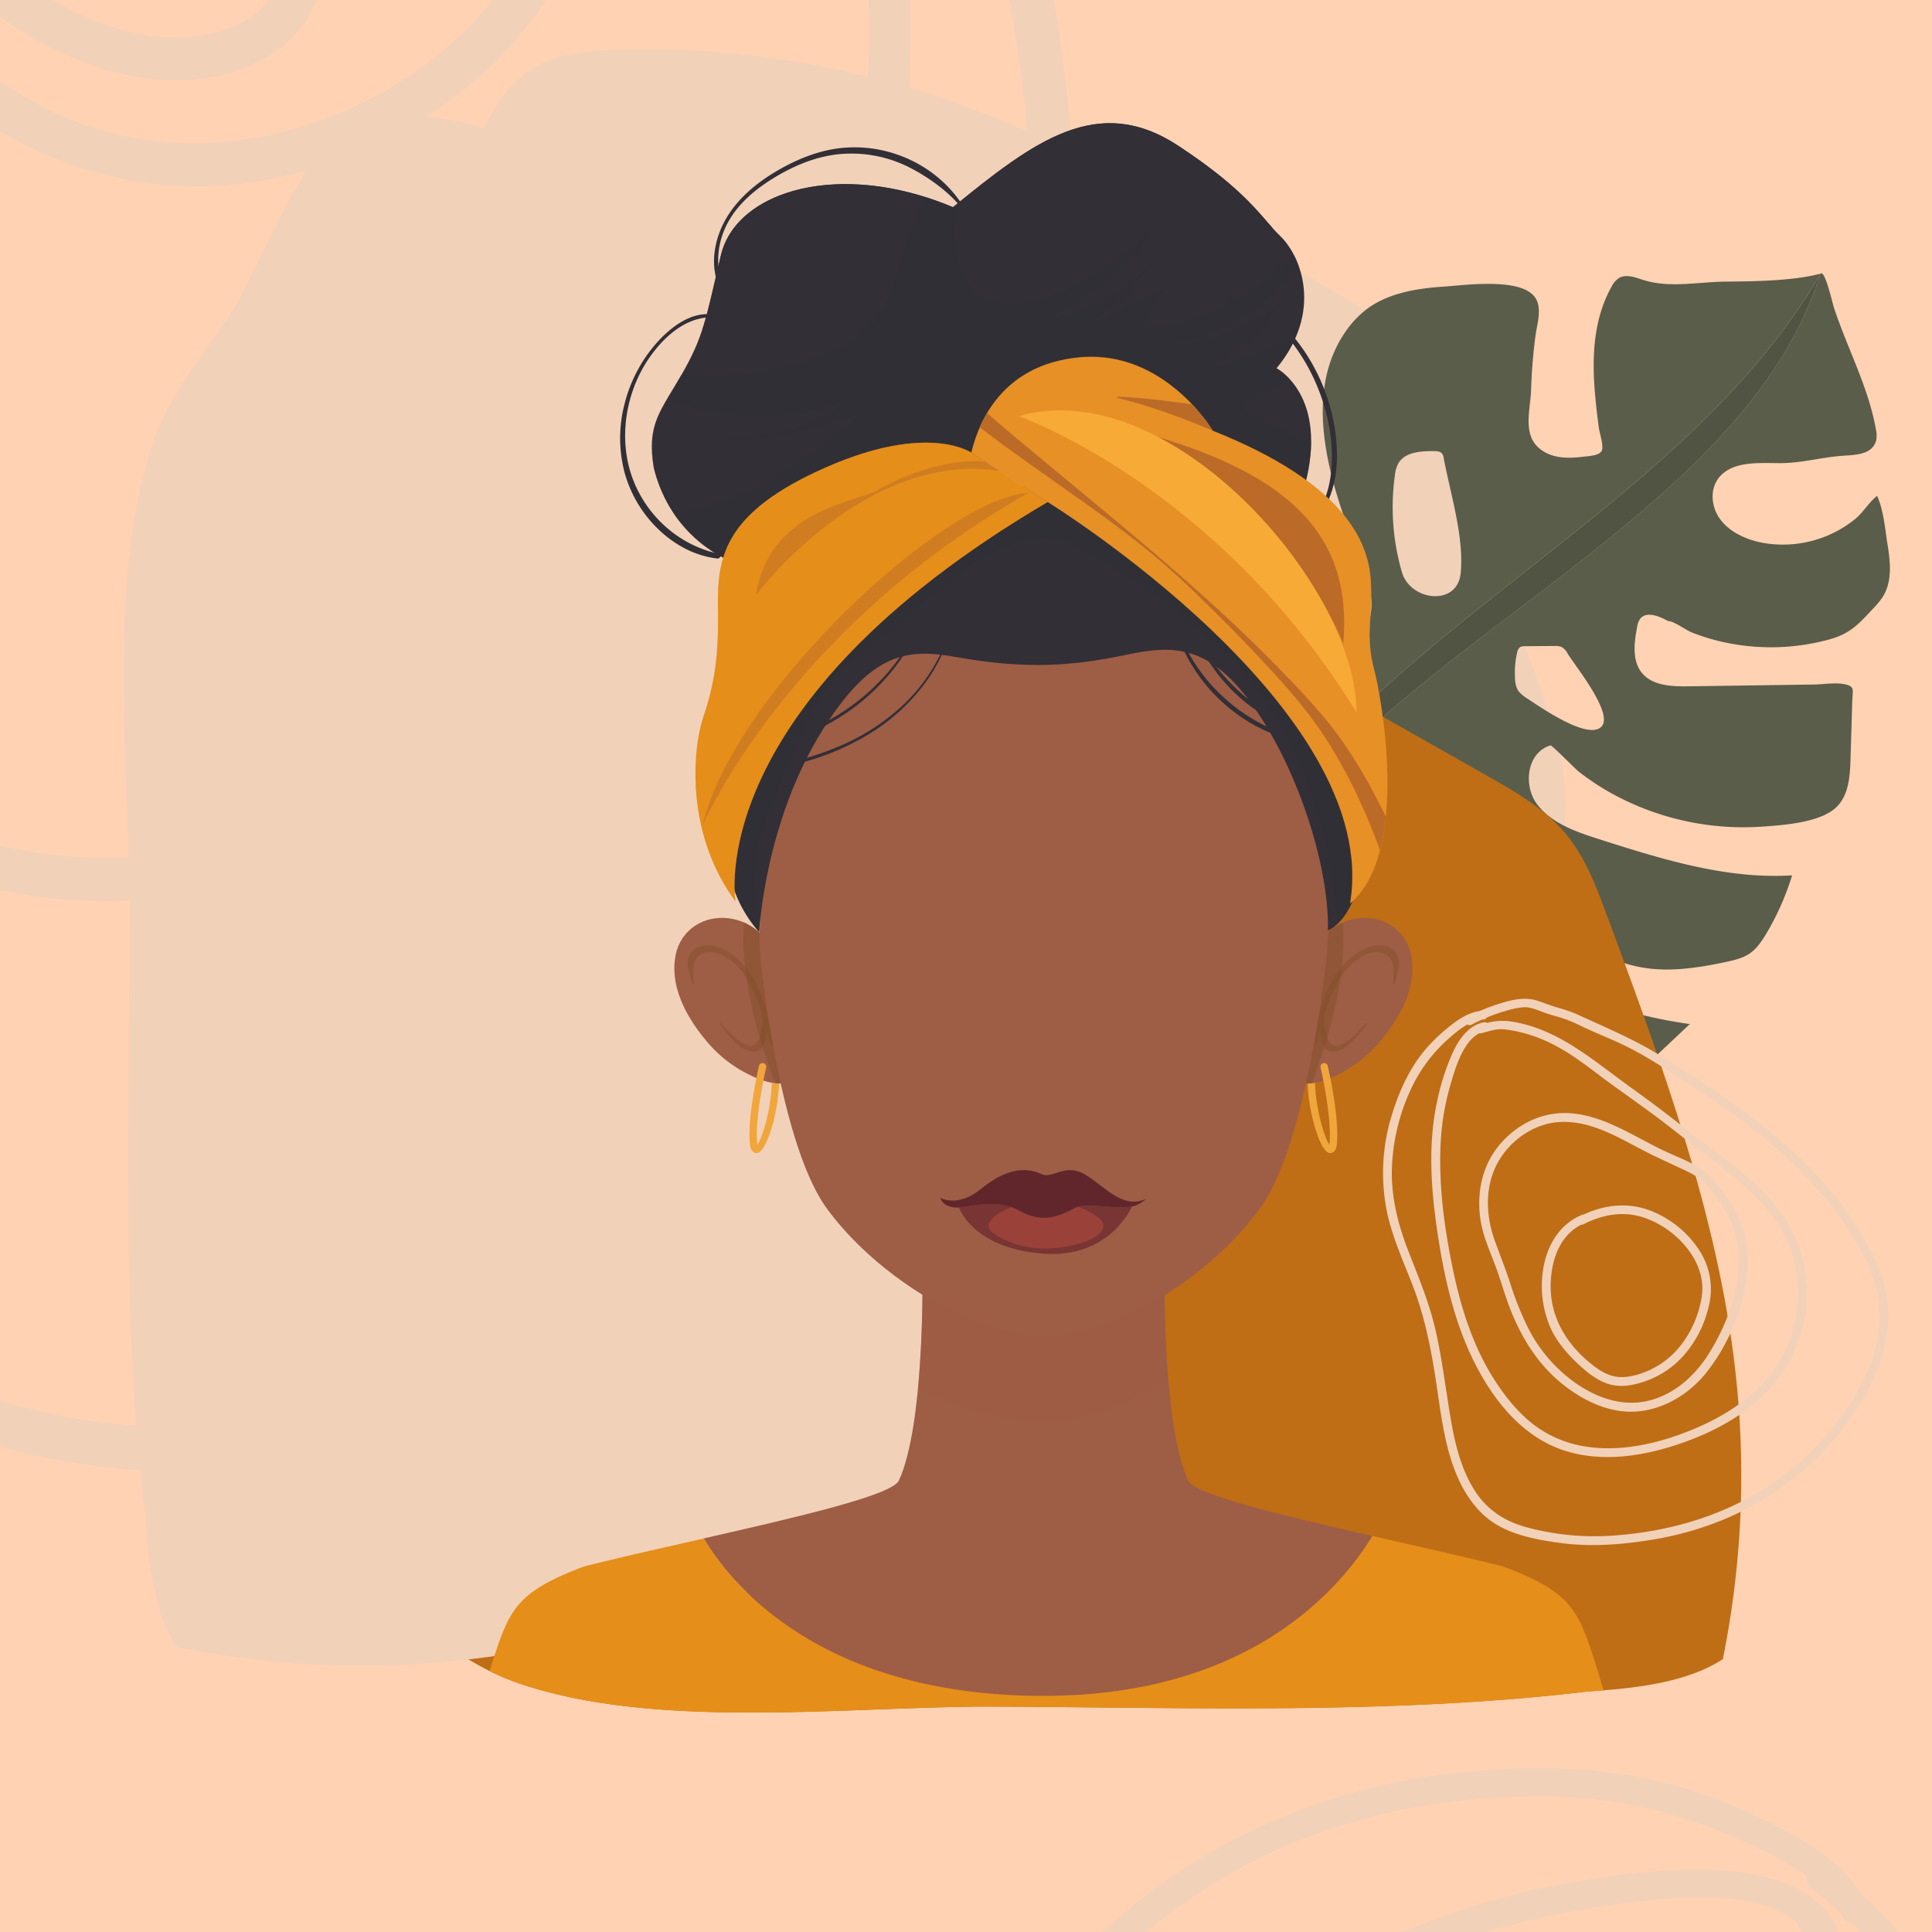 <svg xmlns="http://www.w3.org/2000/svg" viewBox="0 0 1080 1080"><defs><style>.cls-1{isolation:isolate;}.cls-11,.cls-13,.cls-17,.cls-18,.cls-2,.cls-21,.cls-9{mix-blend-mode:multiply;}.cls-3{fill:#ffd2b3;}.cls-4,.cls-9{fill:#f2d1b9;}.cls-5{fill:#5a5d4a;}.cls-6{fill:#515443;}.cls-7{fill:none;}.cls-8{fill:#bf6e16;}.cls-10,.cls-11{fill:#9e5d45;}.cls-11{opacity:0.46;}.cls-12,.cls-18{fill:#e58e1a;}.cls-13{fill:#834d2a;opacity:0.47;}.cls-14{fill:#f1a63c;}.cls-15,.cls-16,.cls-17{fill:#322f36;}.cls-16{mix-blend-mode:screen;}.cls-17{opacity:0.43;}.cls-18{opacity:0.39;}.cls-19{fill:#e69026;}.cls-20,.cls-21{fill:#bb6b27;}.cls-21{opacity:0.49;}.cls-22{fill:#f8aa36;}.cls-23{fill:#793533;}.cls-24{fill:#9a413a;}.cls-25{fill:#60262c;}</style></defs><g class="cls-1"><g id="Layer_1" data-name="Layer 1"><g class="cls-2"><rect class="cls-3" x="-230.07" y="-63.69" width="1522.22" height="1210"/></g><path class="cls-4" d="M866.74,505.76A1704.11,1704.11,0,0,1,752.83,841.32l-52.74,7.82L628,859.78q-24.09,3.59-48.2,7.14-46.87,6.92-93.76,13.87c-20.26,3-53.7,12-90.07,20.13-63.67,14.26-136.3,25.92-162.78-1.74C212,877,202.4,816.12,188.78,785.76c-11.14-24.86-24.72-47.49-29.31-75.35-13.34-81.52,18.7-185.88,31.86-266.11C209,337,224.25,224.05,254.89,120.34c6.13-25.78,14-53.68,30.5-71.61a57.81,57.81,0,0,1,13.2-10.85c13.41-8.07,29.1-9.42,44.26-10a519.4,519.4,0,0,1,158.7,19.3C586.81,71.31,666,116.87,744.25,162c15.09,8.71,30.57,17.75,41.91,32,10.72,13.46,17,30.57,23,47.31q25.11,69.51,50.18,139c6.62,18.36,13.3,37,15.12,56.67C876.61,460.06,871.88,483.25,866.74,505.76Z"/><path class="cls-5" d="M537.81,407.7c.92,4.3,3.32,8.17,5.82,11.87,22.08,32.58,54.28,64.79,96.27,71.43a97.44,97.44,0,0,0,47.93-4.61c1.84-3.18,3.71-6.33,5.67-9.45,80.61-128.78,248-192.84,324.22-324-16.26,4.54-43.67,4.36-53.15,4.48-15.94.21-32,3.88-47-1.24-4.09-1.39-8.83-2.93-12.54-.77a12.19,12.19,0,0,0-4.16,4.86c-8.91,15.86-10.63,34.1-9.8,51.78.43,9,1.5,18,2.66,26.91.38,2.94,2.9,10.36,1.66,13-1.33,2.85-7.7,3-10.64,3.39-6.83.8-14.11,1-20.2-2.07-14.83-7.36-9-23.32-8.64-35.67a290.61,290.61,0,0,1,2.49-30.33c.85-6.32,3.82-15-.24-20.94-7.85-11.45-39.46-6.88-51.51-6.09-15.12,1-30.88,3.69-42.75,12.64a55,55,0,0,0-12.22,13.22c-24.3,36-7.35,86.09,7.05,122.7,3.51,8.93,7.48,17.93,7.9,27.45.8,18.14-13.16,35.92-31.72,40.37-5.08,1.22-22.33-39.75-24.11-44.41a193,193,0,0,1-11.92-51.17,189,189,0,0,1-.61-25.63c.3-6.86,4.38-18.64,1.66-25-4.94-11.61-41.26,7.7-50,11.21-9.38,3.76-19,7.68-26.26,14.46-7.88,7.36-12.21,17.38-16.34,27.11-4.56,10.75-9.15,21.61-11,33.05-7,43.2,37.59,74.91,65.89,102.17,4.91,4.72,10,11.89,6,17.34-2.76,3.79-8.42,4.24-13.26,3.89-24.63-1.79-47.51-15-62.89-33.32-11.36-13.55-18.85-29.73-23-46.51-1.7-6.78-.05-20.28-9.34-14.39-6.69,4.24-11.51,11.81-14.5,18.71-4.21,9.73-5.66,20.3-7.07,30.73C537.49,399.13,536.91,403.49,537.81,407.7Zm245.9-87.77a129.86,129.86,0,0,1-4-53.92,18,18,0,0,1,2.23-7.42c3.79-5.91,12.42-6.49,19.71-6.41,1.57,0,3.36.12,4.38,1.27a5,5,0,0,1,1,2.54c3.71,19.91,11.49,44.16,9.49,64.42C814.63,339.25,788.39,335.93,783.71,319.93ZM677.93,371.65q-22.62-29.25-42.86-60.06c-3-4.55-6-9.33-6.45-14.67-.86-10.13,15-40,29.67-28.2,6.56,5.29,4.71,21.42,5.24,28.82.8,11.34,1.54,22.75,4.75,33.76,4.41,15.14,13.27,29.06,15.81,44.58C681.46,375.88,679.49,373.67,677.93,371.65Z"/><path class="cls-5" d="M694.94,492.43c2.08,17.65,4.57,35.37,11,52,9.94,25.63,28.66,47.23,47.63,67.78,10.13,11,20.95,22.18,35.19,27.71,12.66,4.9,26.77,4.83,40.44,4.68,15.79-.17,32.48-.58,45.84-8.54,5.36-3.2,9.9-7.46,14.39-11.68l55.2-51.92a268.38,268.38,0,0,1-109.32-40.87c-19-12.48-37-28.34-44.38-49.14-3-8.29-3.54-18.74,3.38-24.53,47.84,18,73.86,74.95,124.59,83.06,15.29,2.45,31-.07,46.09-3.28,4.38-.93,8.86-2,12.58-4.35,4.25-2.72,7.12-7,9.65-11.2a148,148,0,0,0,14.57-32.82c-36.7,2.27-72.67-9-107.53-20.11-13.08-4.17-27-8.94-35-19.61s-5.68-29,7.49-32.92c.79-.23,13.8,13.09,15.51,14.43A138.19,138.19,0,0,0,900,443a152.63,152.63,0,0,0,84.5,19.13c12-.83,31.5-2.16,40.93-9.92,7.82-6.43,8.7-17.44,9-27.25q.52-16.55,1-33.11c.21-6.35,1.67-8.26-4.73-9.44-5.1-.93-11.55.17-16.76.24l-69.9,1c-9.08.13-19.35-.22-25.42-6.61-6.48-6.82-5.19-17.29-3.5-26.32a10.28,10.28,0,0,1,1.84-4.93c3.52-4.22,10.57-1.39,15.45,1.37,3-.13,10.14,5.1,13.18,6.31a115,115,0,0,0,15.14,4.84,123.53,123.53,0,0,0,62.07-.92c11.63-3.24,16.28-8.63,24.21-17.11a46.52,46.52,0,0,0,5.43-6.58c5.49-8.68,4.28-19.62,2.66-29.63-1.4-8.63-2.12-18.84-5.78-26.86-4.49,3.41-7.72,9.21-12.37,13a64.08,64.08,0,0,1-53.11,12.93c-8.67-1.94-17.19-6-22.29-12.94s-5.92-17.06-.3-23.63c7.51-8.78,21.57-7.74,33.5-7.67s23.12-3.2,34.84-4.09c6.95-.53,17.28-.34,19.25-8.85a14.81,14.81,0,0,0-.19-5.85c-3.3-18.93-11.56-36.57-18.5-54.46-1.74-4.48-3.42-9-4.92-13.54-1.06-3.24-5.06-21.42-7.55-19.17-21.14,66.8-77,115.71-133.5,160.34s-118,85.17-162.55,140.64A344.2,344.2,0,0,0,694.94,492.43Zm152-112.87a49.79,49.79,0,0,1,1.17-14.85,4.4,4.4,0,0,1,1.69-3,5,5,0,0,1,2.62-.48l16.39-.12a9.57,9.57,0,0,1,4.2.61,8.68,8.68,0,0,1,3.31,3.63c4.4,7.24,26.52,34.27,18.57,41.17S861,395.21,854,390.65c-2.13-1.38-4.31-2.89-5.57-5A13.91,13.91,0,0,1,846.91,379.56ZM732.91,491c-.8-1.9-1.57-4-1-5.94s2.12-3.24,3.66-4.48q5.51-4.46,11.33-8.54a5.24,5.24,0,0,1,3.46-1.31,4.92,4.92,0,0,1,3,2.18c5.18,6.62,8.29,14.47,12.78,21.52,5.65,8.85,13.39,16.3,21.06,23.66,11.62,11.15,27.5,22.39,36.52,35.54,9.13,13.32-10.15,18.75-20.74,12.95-3.18-1.74-5.69-4.35-8.37-6.72-5.26-4.63-11.27-8.4-16.94-12.56A136.15,136.15,0,0,1,732.91,491Zm-23.14,26.09a10.65,10.65,0,0,1,.82-5.7c1.51-2.85,5-4.18,8.13-5.27a8.53,8.53,0,0,1,3.5-.68c2,.18,3.57,1.7,4.76,3.24,4,5.28,5.86,11.78,7.59,18.1,1.78,6.53,10.3,23.92,6,30.14-6.54,9.55-17.49-3.66-20.39-9C715,538.2,710.43,527.91,709.77,517.06Z"/><path class="cls-6" d="M1017.72,152.94c-21.14,66.8-77,115.71-133.5,160.34s-118,85.17-162.55,140.64a344.2,344.2,0,0,0-26.73,38.51c-26.84,44.69-43.81,94.78-53,145.62-3.43,18.93-6.07,38.64-16.65,55s-27.67,29.42-34,47.77q23-66.78,45.91-133.55c14.2-41.29,28.58-82.92,50.62-120.9,1.84-3.18,3.71-6.33,5.67-9.45C774.11,348.16,941.5,284.1,1017.72,152.94Z"/><path class="cls-7" d="M293.75,191.07c5.18-21.81,12.24-45.84,29.91-56.43,9.18-5.51,19.91-6.44,30.3-6.8A354.37,354.37,0,0,1,462.56,141c58.35,16.49,112.5,47.65,166.07,78.56,10.34,6,20.93,12.15,28.69,21.9,7.33,9.2,11.61,20.91,15.75,32.37q17.16,47.55,34.34,95.08c4.53,12.55,9.1,25.3,10.34,38.78,1.46,15.82-1.77,31.68-5.28,47.09a1166.43,1166.43,0,0,1-78,229.65l-182.58,27c-38.16,5.64-144.56,42.32-173,12.6-14.53-15.17-21.07-56.85-30.39-77.64-7.63-17-16.92-32.49-20.05-51.56-9.14-55.79,12.78-127.19,21.79-182.1C262.31,339.36,272.81,262.05,293.75,191.07Z"/><g class="cls-2"><path class="cls-4" d="M584-27.66c-13.47-66-36.22-129.81-65.72-190.31-56.1-115-138-221.59-243.81-295-25.34-17.58-52.27-33.86-80.91-45.5-32.26-13.12-66.61-19.73-101.12-23.5C27-589.08-44.63-592.06-108.45-573.55a442.9,442.9,0,0,0-45.09,16.11c-2.37,1-4.76,1.92-7.14,2.87C-215-539.75-255-490.24-290.31-449.4c-47.51,55-88.35,114.58-125.79,176.81C-481.4-164.06-547.92-51.12-575.12,74c-12.48,57.4-16.31,117.63-2.8,175.21,14.48,61.74,49.4,109.78,93,154.47,54,55.33,113.37,105.06,168,159.78,49.32,49.42,94.39,103.17,147.15,149.08C-120.27,755.63-64.36,790.93-.7,808.61c59,16.37,121.12,18,181.26,7.68,127-21.69,237.63-97.9,316.68-197.89,20.55-26,38.88-53.75,52.65-84,15-32.92,24.35-68.38,32.33-103.58,17-75.08,19.57-151.93,20.44-228.65C603.53,125.23,599.47,47.92,584-27.66Zm-9.79,352.1A679.47,679.47,0,0,1,557.19,432.5c-8,33.61-17,67.55-32.23,98.67-28.63,58.39-73.26,107.48-121.38,150.52a465.11,465.11,0,0,1-153.35,91.5c-113.64,40.46-240,33.67-342.81-32.14C-148.49,705.24-194.8,657.3-240,609.21c-47.68-50.73-97.1-99-148.26-146.17-26.36-24.32-52.62-48.76-77.74-74.38-22.56-23-44.53-46.41-60.74-74.46-28-48.51-37.94-104.37-35.29-159.9,5.45-114,56.28-223.14,112-320.76,35-61.34,70.11-122.82,110.43-180.87,35.72-51.44,76.31-103.36,122.78-145.7,10.36-9.43,21.39-18.26,33.33-25.4a12.05,12.05,0,0,0,8.68-2.79,57.73,57.73,0,0,1,10.94-6.86,107.38,107.38,0,0,1,19.37-5.63,10,10,0,0,0,7-4.64c2.27-.79,4.49-1.57,6.58-2.35a359,359,0,0,1,44.18-13.73c30.72-7.24,61.77-8,93.18-7.72,66,.53,135.82,3.68,195.89,33.9C311.5-473.32,398-377.49,460.43-274.08c69.72,115.4,108.3,243.34,116.2,377.87C580.93,177,579.52,251.32,574.25,324.44Z"/><path class="cls-4" d="M506-37.23c-5.79-46.43-22.68-89.05-43.1-130.84a662.53,662.53,0,0,0-71.19-114.75C336.92-353.57,266.47-412,185.09-449.6c-76.93-35.57-168.46-38.15-249.72-15.31-14.4,4.05-29.54,9.44-40.38,20.18a12,12,0,0,0-1.39,2.08c-68.44,30.49-121.55,94.17-161.16,155.35C-319.57-207-364-105.2-355.2-7.53c4.79,53.41,23.83,103.83,45.75,152.34,22.71,50.29,50,98.26,79.64,144.76C-179.15,369-122.55,458-28.58,489.8c97.61,33,203.33,1.85,293.77-38.09,45.14-19.94,92.36-41.35,132.69-70.06,40.6-28.9,66.53-66.2,79.37-114.43,13-48.73,18.2-100.66,24.55-150.63C508.27,65.71,512.34,13.87,506-37.23ZM468.24,182.88c-7,46.91-12.11,98.87-41,138.36-26.68,36.51-68.64,57.78-107.91,77.89-83.91,43-177,84.42-273.34,80-46.43-2.11-90.14-16.64-127.48-44.48C-117.54,407.77-145.77,371.82-171,335c-57.24-83.74-112.87-172.46-144.31-269.58C-331,16.74-336.47-32.44-327.09-82.92c9-48.3,26.66-94.89,49.09-138.49,36.61-71.12,87.85-143.53,156.92-186.23a198.6,198.6,0,0,1,54.46-23.69,10.73,10.73,0,0,0,8.45-10.61c3.72-.95,7.39-1.78,10.86-2.58a432.64,432.64,0,0,1,50.12-8.09c41.36-4.55,82.45-3.52,122.94,6.9,81.06,20.84,155.72,76.3,212.17,136.58S438.31-175.87,467-98.65C500.2-9.15,482,91.34,468.24,182.88Z"/><path class="cls-4" d="M253.31-318c-35.85-39.52-79.17-64.6-127-87C99.91-417.28,71.54-429.56,41.83-429c-25.29.49-47.11,11.08-65.8,26.63-21.86,17.14-44,34.19-62.52,55.05-20.43,23.07-34.31,49.74-43.65,79-19.05,59.69-19.15,126.86.28,186.47,18.58,57,58.82,105,106.65,140.11,51,37.46,110.7,54.07,173.45,42C244.3,82.12,325,11.53,336.85-85.79,347.15-170.21,309.23-256.32,253.31-318ZM195,61C138.69,86.08,74.59,87.92,20,57.58-27.29,31.33-68.48-9-93.57-57.06c-29.45-56.39-33.57-126.69-18.26-187.77,7.88-31.4,20.71-61.1,42.33-85.51,12.56-14.18,26.9-26.54,41.62-38.43a10.76,10.76,0,0,0,6.63-3.33C-3.09-391.19,18.38-405.56,45.63-405c24,.52,47.18,10.77,68.54,20.76,38.36,17.94,74.54,36.69,105.49,66.13,53.82,51.21,92.72,124,94.74,199.27C316.6-37,268.54,28.21,195,61Z"/><path class="cls-4" d="M147.17-125.64c-12.79-23.56-27.88-45-49.49-61.35-22.21-16.75-48.62-26-76-29.52-47.29-6.15-110.15,30.57-96.38,81.22a12.29,12.29,0,0,0,1.24,5.58c12.44,25.49,18.41,53.5,29.35,79.6C-32.7-22.77-15.84-.62,9.13,15.66S63.51,43.54,93.52,44.87c27.31,1.21,59.32-8.1,76-31.19C198.82-27,167.56-88.07,147.17-125.64ZM152.53-4.42C142.12,16.34,112.83,22,91.9,20.78,67.2,19.33,43.21,9,22.6-4.22-21.91-32.71-28.49-84-47.16-129.21a12,12,0,0,0-1.15-3.72c-22.39-41,38.44-64.2,69.9-59.54,22.57,3.35,44.58,11.37,62.8,25.33,17.61,13.49,29.81,31.39,40.38,50.6,9.74,17.7,18.79,35.93,25,55.2C155.45-44,161.22-21.77,152.53-4.42Z"/></g><path class="cls-8" d="M963.07,927.49C945,939.25,920.23,943,896.43,944.91q-4.57.38-9.07.66c-107.38,12.85-221.31,9-330,8.43-81.29-.45-189.53,13.67-267.67-13.13a131.58,131.58,0,0,1-16-6.77c-19.2-9.56-35.45-22.78-53.34-34.74-27.65-18.52-86.08-38.13-104.38-62.77C80,788.31,158.89,644,176.33,590.38q33.57-102.87,67-205.73,77.79-20.32,158-33.24h0q5.83-.95,11.68-1.84,25.95-4,52.09-7.2c.84-.11,1.68-.22,2.52-.31,1.79-.23,3.57-.44,5.36-.65q6.45-.77,12.92-1.47,8.94-1,17.9-1.89,6.57-.66,13.17-1.26,31.15-2.87,62.47-4.61c23-1.27,46.66-2.06,69.12,3.92l1.29.35a142.2,142.2,0,0,1,16.83,5.93,263.35,263.35,0,0,1,25,12.38c3.34,1.84,6.66,3.72,10,5.59l.27.15q13.19,7.46,26.36,14.91l24.28,13.72,5.47,3.09,15,8.47,57.5,32.54C846,442,861.84,451,873.3,463.83c12.15,13.57,18.47,30.35,24.54,46.68,31.39,84.75,63.06,170.37,72.53,258.5A517.26,517.26,0,0,1,963.07,927.49Z"/><path class="cls-9" d="M694.28,537.25a1706.83,1706.83,0,0,0-52.46-336.1q-102.9-33.51-205.74-67C382.5,116.66,238.16,37.77,189.87,73.65,165.24,92,145.62,150.39,127.11,178,112,200.69,94.79,220.71,85.6,247.42,58.8,325.56,72.92,433.8,72.47,515.1c-.6,108.72-4.42,222.65,8.42,330,1.73,26.43,4.82,55.27,18.08,75.7a517,517,0,0,0,158.49,7.31C345.59,918.68,431.2,887,516,855.61c16.34-6.07,33.11-12.38,46.68-24.53,12.81-11.47,21.86-27.3,30.6-42.79Q629.62,724,666,659.7c9.6-17,19.31-34.23,24.4-53.32C696.34,583.91,695.55,560.3,694.28,537.25Z"/><path class="cls-10" d="M583.18,948c114.3,0,165.18-58.77,183.93-89.38-51.25-11.68-99.49-23.18-102.9-31C650,797.12,651,716,651,716H515.67s1,81.1-13.19,111.62c-3.55,8.1-55.64,20.22-109.15,32.38C407.37,883.69,457.09,948,583.18,948Z"/><path class="cls-11" d="M513.16,776.09A185,185,0,0,0,546.52,789c20.4,5.6,42,7.09,62.67,2.21,16-3.77,30.66-11.82,43.77-21.65C650.71,741.66,651,716,651,716H515.67S516,745.82,513.16,776.09Z"/><path class="cls-12" d="M896.43,944.91q-4.57.38-9.07.66c-107.38,12.85-221.31,9-330,8.43-81.29-.45-189.53,13.67-267.67-13.13a131.58,131.58,0,0,1-16-6.77c10.66-33.39,13.09-43.62,53.07-58.52,19.91-5,43.42-10.27,66.67-15.56,14,23.67,63.76,88,189.84,88,114.3,0,165.18-58.77,183.93-89.38,25.25,5.76,51.22,11.56,72.91,17,40.41,15.06,42.46,25.34,53.42,59.58C894.51,938.5,895.5,941.76,896.43,944.91Z"/><path class="cls-10" d="M394.27,581.16A72.26,72.26,0,0,0,415.42,599c6.48,3.49,18.53,9.27,25.45,5.3,7.1-4.07,6.86-17.05,6.66-24.14a81.29,81.29,0,0,0-7-29.94A58.69,58.69,0,0,0,435,534.73c-4.51-8.37-11.94-16.79-21.35-19.94-16.46-5.5-32.67,3-35.93,19C374.29,550.76,383.18,567.76,394.27,581.16Z"/><path class="cls-13" d="M433.29,605.58c-1.33-3.54-2.61-7.08-3.84-10.65A275.49,275.49,0,0,1,418,551.45c-2-11.85-3-23.94-2.05-35.76,8.34,3.65,14.94,11.36,19.08,19a58.69,58.69,0,0,1,5.53,15.53,81.29,81.29,0,0,1,7,29.94c.2,7.09.44,20.07-6.66,24.14A12.58,12.58,0,0,1,433.29,605.58Z"/><path class="cls-13" d="M385.35,534.08a10.3,10.3,0,0,1,7.79-5.46c7.54-1.25,15.88,4,21.22,9.45,11.87,12.06,15.48,29.93,17.52,45.79.12.93-1.26.32-1.42-.32-.61-2.55-1.23-5.14-1.89-7.74a52.66,52.66,0,0,1-.7,5.39c-.58,3.25-2.28,6.18-5.75,6.48-8.38.71-15.14-9.4-19.74-15.17-.43-.54.41-.73.76-.36,4.2,4.36,8.66,10.11,14.51,12.09,4.71,1.58,6.43-1.86,7.32-5.75.73-3.2,2-6.92,1-10.27-.14-.47,0-.72.29-.81-2.31-7.69-5.27-15.23-9.73-21.85-3.87-5.74-9.43-10.92-16.08-12.82-4.53-1.29-9.26-.39-11.6,3.83-2.19,3.94-.95,9-1.16,13.45,0,.53-.89,0-.94-.31C386,544.51,382.93,539.09,385.35,534.08Z"/><path class="cls-14" d="M434.36,605.66a20.17,20.17,0,0,1-2.06-.15,5.08,5.08,0,0,1-.88-.25c-.3,14.64-5.52,31.54-8.05,34.58-1.77-14.22,4.87-42.9,4.94-43.19a2.06,2.06,0,0,0-4-.94c-.28,1.21-6.91,29.81-5,44.73a.5.5,0,0,0,0,.12c.66,3.51,2.57,4,3.6,4h.26c5.46-.47,11.87-22.82,12.33-38.89C435.11,605.66,434.76,605.69,434.36,605.66Z"/><path class="cls-10" d="M788.81,533.81c-3.25-16-19.46-24.52-35.92-19-9.41,3.15-16.84,11.57-21.36,19.94A59,59,0,0,0,726,550.26a80.9,80.9,0,0,0-7,29.94c-.2,7.09-.45,20.07,6.65,24.14,6.93,4,19-1.81,25.46-5.3a72.39,72.39,0,0,0,21.15-17.88C783.37,567.76,792.25,550.76,788.81,533.81Z"/><path class="cls-13" d="M733.25,605.58c1.33-3.54,2.62-7.08,3.84-10.65a275.53,275.53,0,0,0,11.48-43.48,145.35,145.35,0,0,0,2-35.76c-8.33,3.65-14.93,11.36-19.08,19A59,59,0,0,0,726,550.26a80.9,80.9,0,0,0-7,29.94c-.2,7.09-.45,20.07,6.65,24.14A12.61,12.61,0,0,0,733.25,605.58Z"/><path class="cls-13" d="M781.2,534.08a10.3,10.3,0,0,0-7.79-5.46c-7.54-1.25-15.89,4-21.22,9.45-11.87,12.06-15.48,29.93-17.53,45.79-.12.93,1.27.32,1.42-.32.62-2.55,1.24-5.14,1.89-7.74a52.58,52.58,0,0,0,.71,5.39c.57,3.25,2.28,6.18,5.75,6.48,8.37.71,15.13-9.4,19.73-15.17.44-.54-.4-.73-.75-.36-4.2,4.36-8.66,10.11-14.51,12.09-4.71,1.58-6.43-1.86-7.32-5.75-.74-3.2-2-6.92-1-10.27.13-.47,0-.72-.29-.81,2.31-7.69,5.27-15.23,9.73-21.85,3.87-5.74,9.42-10.92,16.08-12.82,4.53-1.29,9.26-.39,11.6,3.83,2.18,3.94.94,9,1.16,13.45,0,.53.89,0,.94-.31C780.52,544.51,783.61,539.09,781.2,534.08Z"/><path class="cls-14" d="M732.19,605.66a20.38,20.38,0,0,0,2.06-.15,5,5,0,0,0,.87-.25c.31,14.64,5.52,31.54,8,34.58,1.78-14.22-4.87-42.9-4.93-43.19a2.06,2.06,0,0,1,4-.94c.28,1.21,6.91,29.81,5,44.73,0,0,0,.08,0,.12-.66,3.51-2.57,4-3.6,4h-.26c-5.46-.47-11.87-22.82-12.33-38.89C731.43,605.66,731.79,605.69,732.19,605.66Z"/><path class="cls-10" d="M741.65,533.5s-10.12,104.54-37.33,142-79.74,71.62-122.88,71.62a120.25,120.25,0,0,1-12-1.27C530,738.4,485.79,708,462.15,675.46c-27.21-37.42-37.34-142-37.34-142-2.27-61.95,17.3-176.36,119.62-190C636.88,331.17,757.4,346.92,741.65,533.5Z"/><path class="cls-15" d="M402.74,309.73c-21.94-4.24-40.81-20.26-49-42-8.6-22.84-3.8-49.86,10.26-69.19,8.36-11.49,20.39-21.65,34.87-21.17.41,0,1.37-1.14.8-1.27-12.77-2.8-25.25,7.08-33.29,16.37a81.9,81.9,0,0,0-17.44,34.08,75.68,75.68,0,0,0,.22,37.67A69.74,69.74,0,0,0,367,294.86c9.3,9.33,21.3,16,34.22,17.36C402.18,312.32,403.91,310,402.74,309.73Z"/><path class="cls-15" d="M539.92,117.73c-13.23-23.11-39.3-36.58-65.76-35.29-14.33.69-27.76,6-40,13.18-11.06,6.52-21.38,15-28,26.11-7.09,11.87-10,28-3.05,40.54.4.72,1.81-.72,1.54-1.35-5-11.58-3.89-24.85,1.92-35.92,5.67-10.82,15.38-19,25.66-25.32,11.39-7,24-12.35,37.38-13.54a71.46,71.46,0,0,1,38.31,7.23c11.91,6,25.37,15.73,32.53,26.94C541.29,121.72,540.62,118.94,539.92,117.73Z"/><path class="cls-15" d="M746.23,240.07a107.32,107.32,0,0,0-15.81-41.85A100.13,100.13,0,0,0,722.91,188a49.31,49.31,0,0,0-9.16-9c-.38-.26-1.16.67-.89,1,2.21,2.9,4.71,5.55,7,8.38s4.59,6,6.67,9.1a109.81,109.81,0,0,1,10.18,19.38c5.52,13.7,8.53,28.73,7.68,43.52-.49,8.55-2.47,17.21-6.74,24.69-.24.42-.58,1.26.08,1.49s1.4-.6,1.68-1C747.86,272.05,748.54,255.38,746.23,240.07Z"/><path class="cls-15" d="M407.88,313.39s-32.61-12.06-42.44-51.83c-4-24.57,3.57-31.27,15.64-52.27s13.4-30.38,21.89-66.58,66.52-53.55,129.71-26.89c45.29-36.89,80.94-64,126-34.33,39.13,25.75,46.44,40.32,56.94,50.41,11.87,11.41,24,42.45-2.06,73.95,0,0,29.45,15.07,15.76,65.74C729.33,271.59,557.58,213.44,407.88,313.39Z"/><path class="cls-16" d="M401.67,170.17c8.28-14,15.14-29.11,27.26-40.37,11.48-10.68,26.11-16.8,41.59-18.7A72.81,72.81,0,0,1,498.28,113c9.42,2.49,18.37,7,27.93,9,7,1.4,13-.18,18.75-4.29,7.06-5,13.25-11.16,20.25-16.28,13.57-10,29.07-16.87,45.8-19.16,8.77-1.21,18.25-1.73,26.94.17,7.7,1.69,14.5,5.57,20.6,10.48,6.41,5.16,12.39,11,18.35,16.64a59.85,59.85,0,0,0,23,14.09c3.65,1.16,7.32,2.24,11,3.27-8.75-9.84-19.09-23.61-52.16-45.37-45.07-29.67-80.72-2.56-126,34.33-63.19-26.66-121.22-9.3-129.71,26.89-4.62,19.68-7.12,31.43-10.38,41.43C395.83,179.66,398.84,175,401.67,170.17Z"/><path class="cls-17" d="M696,227.23a70.07,70.07,0,0,1,9.75-7.11c4.88-3,10-5.65,14.95-8.51a29.37,29.37,0,0,0-7.1-5.76A72.76,72.76,0,0,0,723.71,190c-6.81,2.57-13.68,5-20.58,7.27-7.48,2.49-15,4.89-22.49,7.29-.57.18-.51-1-.2-1.21,3.07-2.31,6.16-4.58,9.23-6.9,10.18-7.69,20.75-16.26,26.26-28.06a54.83,54.83,0,0,1-9.4,7.71,99,99,0,0,1-23.42,10.62c-8.05,2.61-16.27,4.58-24.5,6.47-.53.12-.18-.88.18-1a143.92,143.92,0,0,0,19.29-6.41,119,119,0,0,0,30.54-18.23A107.27,107.27,0,0,0,726.1,149a52.09,52.09,0,0,0-2.83-6.58A113.11,113.11,0,0,1,706,157.13c-4.6,3.19-9.39,6.15-14.2,9a173.83,173.83,0,0,1-17.26,9c-10.58,4.74-22.88,9-34.6,6.66-.37-.07-.43-.78-.31-1.05,3.52-8.12,8.86-15.18,14.45-22a54.92,54.92,0,0,1-5.16,3.22c-11.88,6.55-25.44,9.91-36.21,18.44-.39.31-.68-.92-.31-1.21,3.15-2.52,6.26-5.08,9.28-7.74,9.47-8.33,18.62-17.8,24.37-29.14a84.88,84.88,0,0,1-7.59,8.49,109.57,109.57,0,0,1-22.79,17.08,85.48,85.48,0,0,1-24.95,9.77h0l-.09,0c-.49.1-.33-1-.07-1.22,4.68-3.1,9.4-6.13,14.06-9.25,8.37-5.59,16.66-11.46,24-18.43,6.66-6.35,12.55-13.73,16-22.34L642.94,128a208.48,208.48,0,0,1-30.89,24.5c-11.59,7.52-24.47,14.3-38.24,16.56a40.84,40.84,0,0,1-17.87-.67c-5.14-1.48-10.42-4.35-13.85-8.54s-5.36-9.63-6.54-14.91a86.7,86.7,0,0,1-1.81-19.62q.06-5.44.59-10.88l-1.65,1.34c-5.19-2.19-10.34-4.07-15.43-5.68A171.94,171.94,0,0,0,506.71,136c-1.7,5.11-3.29,10.26-4.92,15.4-1.57,5-3,10-5.06,14.8a52.76,52.76,0,0,1-18.25,22.66c-8.17,5.73-17.78,9.56-27.28,12.47a195.58,195.58,0,0,1-38,7.8,172.46,172.46,0,0,1-32.13.16c-2.91,5.06-5.55,9.28-7.83,13.12a55.12,55.12,0,0,0,7.45,3.47,100.89,100.89,0,0,0,22.72,5.44,161,161,0,0,0,25.21,1.31,146.3,146.3,0,0,0,23.81-2.35c6-1.13,12.31-2.66,17.71-5.7.55-.31.28.61.07.8a56.53,56.53,0,0,1-14.91,9.87c-18,8.31-38.05,8.72-57.45,11.24,4.48.05,9,0,13.44-.26,22.95-1.22,45.08-7,67-13.63.51-.16.49,1,.24,1.24q-2.38,2.13-4.86,4.17a267.15,267.15,0,0,1-21.71,15.85c-7.22,4.81-14.52,9.55-21.92,14.09-13.28,8.17-28.06,13.56-43.25,16.88-3.42.74-6.87,1.37-10.32,1.93,13.3,19.91,31.43,26.62,31.43,26.62,149.7-99.95,321.45-41.8,321.45-41.8A96.54,96.54,0,0,0,733,247a211.74,211.74,0,0,1-37-18.65A.82.82,0,0,1,696,227.23Z"/><path class="cls-15" d="M424.38,521.07s2.94-61.16,35.55-113.16c28.16-44.91,48.62-45.26,75.6-40.45,38.35,6.85,64.37,4.8,93.82-1.37,24.83-5.19,45.19-6.84,69.84,26.71s43.83,89,43.15,127.37c0,0,21.22-7.53,20.54-58.89S678.65,275,584.15,270.91C504.13,267.43,352.94,439.79,424.38,521.07Z"/><path class="cls-17" d="M421.86,498a103.72,103.72,0,0,1,3.29-30.17c3.28-12.7,8.77-24.58,13.74-36.68s9.88-24.4,16.27-35.9a98.66,98.66,0,0,1,21.77-26.12c8.64-7.55,18.06-14.12,27-21.3,17.27-13.89,33.2-30.3,53.45-40,9-4.29,18.81-6.93,28.83-6.27A51.26,51.26,0,0,1,601.26,305a82,82,0,0,1,14.86,8.17c19.56,12.75,38.79,26.17,56.52,41.39a235.9,235.9,0,0,1,24.44,23.92,163.1,163.1,0,0,1,19.73,29.09,250.51,250.51,0,0,1,24.57,66.14,347.39,347.39,0,0,1,6.53,42.54c6.23-6.09,15.42-20.87,15-55-.69-51.36-84.23-186.26-178.73-190.37-80-3.48-231.21,168.88-159.77,250.16,0,0,0-.53.09-1.53A156.57,156.57,0,0,1,421.86,498Z"/><path class="cls-15" d="M528.38,359.55a96.85,96.85,0,0,1-23.65,34.67A121.4,121.4,0,0,1,467.6,417.8a170.22,170.22,0,0,1-24.57,8,1.83,1.83,0,0,0-1.22,1.08c-.12.29-.21,1,.35.87a144.28,144.28,0,0,0,43.39-17.26,109.89,109.89,0,0,0,32.51-29.94,89.09,89.09,0,0,0,11.17-21.27C529.45,358.66,528.5,359.25,528.38,359.55Z"/><path class="cls-15" d="M716.81,409.81a99,99,0,0,1-49-39.19,92.14,92.14,0,0,1-8.11-15.77c-.23-.57-1.43.56-1.23,1.08a95.27,95.27,0,0,0,40.77,48.34,87.78,87.78,0,0,0,16.38,7.41C716.32,411.93,717.67,410.12,716.81,409.81Z"/><path class="cls-15" d="M513.14,350.32a119.07,119.07,0,0,1-50.38,52.57,117,117,0,0,1-19.13,8.3c-.83.28-1.91,2.51-.47,2.05a118.65,118.65,0,0,0,71-63.09C514.58,349.22,513.38,349.83,513.14,350.32Z"/><path class="cls-15" d="M710.83,400a113,113,0,0,1-32-28.75,99.76,99.76,0,0,1-6.79-10.48c-.26-.45-1.22.52-1,.9a97.7,97.7,0,0,0,27.82,33,85.86,85.86,0,0,0,10.7,6.79C710.16,401.77,711.36,400.32,710.83,400Z"/><path class="cls-12" d="M461.57,261.32C404.05,286.66,401.31,312,401.31,338c.69,28.76-2.05,44.51-8.22,63s-9.77,65.3,18.06,102.84c0,0-19.67-109.16,174.56-223.24L543.06,253.1S519.09,236,461.57,261.32Z"/><path class="cls-18" d="M585.71,280.62,543.06,253.1s-24-17.12-81.49,8.22S401.31,312,401.31,338c.21,8.71.1,16.23-.32,23,2.09-2.11,4.22-4.17,6.36-6.2,11.43-10.79,23.72-20.62,36-30.45,5.72-4.59,11.45-9.19,17-13.93,2.51-2.13,5-4.28,7.61-6.22s5.64-3.95,8.57-5.77a216.54,216.54,0,0,1,41.84-19.62c13.89-4.92,28.28-8.88,42.94-10.6.5-.06.29.83.11,1-1.82,2.13-3.69,4.2-5.63,6.22C540,292.07,520.87,305,501.92,317.78s-37.84,25.37-53.82,41.59c-8,8.07-15,17.07-21.78,26.11s-13.46,18.48-20,27.87c-5.79,8.34-11.56,16.71-17.44,25,.89,20.31,6.59,44.38,22.26,65.52C411.15,503.86,391.48,394.7,585.71,280.62Z"/><path class="cls-19" d="M768.36,375c-5.48-20.55-.69-29.45-2.06-50.68s-14.38-54.1-88.33-83.54c0,0-26.71-45.2-74-41.09s-58.21,41.77-61,53.41l42.65,27.52S773.15,396.23,754.66,505.11C788.9,476.35,771.6,387.16,768.36,375Z"/><path class="cls-20" d="M748.82,412.16c-8.65-12-18.75-22.83-29-33.5Q703.39,361.52,686,345.39c-22.72-21.14-46.41-41.2-70.27-61-11.9-9.9-23.85-19.73-35.75-29.63-9.44-7.86-18.92-15.67-28.09-23.82a73,73,0,0,0-4.11,8c20.85,16,42.69,30.72,64,46.08,12,8.6,23.74,17.46,35,26.93,11.61,9.74,22.44,20.38,33.2,31q16.68,16.53,32.56,33.87c9.4,10.32,18.4,20.85,26.2,32.44,13.76,20.45,24.2,42.88,32.71,66a125,125,0,0,0,3.23-18.74C767.17,441.11,758.86,426.11,748.82,412.16Z"/><path class="cls-20" d="M644.64,243.47s72.59,37.34,106.25,116.24C756.15,299.75,721.44,266.08,644.64,243.47Z"/><path class="cls-21" d="M422.63,332.61s60.64-81.35,136.6-69.29l-8.75-5.27s-26.25-3.58-61.86,17C470.47,281.87,429.22,288.85,422.63,332.61Z"/><path class="cls-20" d="M625.34,222.63c24.8,5.9,52.63,18.15,52.63,18.15a92.73,92.73,0,0,0-11.49-14.67C648.66,223.27,617.77,220.42,625.34,222.63Z"/><path class="cls-22" d="M569.46,232.67s110.72,38.46,188.81,165.5C758.27,327.07,653.37,208.19,569.46,232.67Z"/><path class="cls-21" d="M392.66,461.45s47.23-109.71,182.37-186C527.8,278.36,410.83,386.62,392.66,461.45Z"/><path class="cls-23" d="M601,675.16c-9.26,5-18.49,8.68-30.81,1.83-12-6.64-23.06-3.2-34.18-2,1.45,3.25,10.29,23.1,47.46,25.81s49.27-26.35,49.27-26.35C624.11,676.27,607,672,601,675.16Z"/><path class="cls-24" d="M555.27,689.32s14.49,11.39,37.76,8,27.18-11.88,21.32-16.44-18.07-10.25-31.09-10.42C571.52,670.3,544,681.67,555.27,689.32Z"/><path class="cls-25" d="M606.61,656.6c-11-6.68-18.23,2.52-24.18-.18-9.57-4.52-20.75-2.71-33.93,8.12s-22.91,5.05-22.91,5.05,1.44,5.95,10.46,5.41c11.12-1.21,22.22-4.65,34.18,2,12.32,6.85,21.55,3.16,30.81-1.83,5.94-3.19,23.07,1.11,31.74-.7,4.15-.72,7.94-4.33,7.94-4.33C627.72,676.27,617.87,663.42,606.61,656.6Z"/><g class="cls-2"><path class="cls-4" d="M1053.55,719.05c-3.75-14.94-12-28.36-20.71-40.88a212,212,0,0,0-30.32-34.33c-22.63-20.92-48.6-37.67-74.68-53.91-14.62-9.1-30.44-15.59-46-22.81a72.49,72.49,0,0,0-10.43-3.67c-3.92-1.13-7.67-2.55-11.51-3.88-6.78-2.35-13.39-1-20.11,1a105.18,105.18,0,0,0-12.68,4.64c-5.82.8-11,4-15.59,7.61a98.09,98.09,0,0,0-14.66,13.78c-9.28,10.95-15.21,24.44-19.25,38.12a109.9,109.9,0,0,0-2.93,49.3c2.68,15.79,9.55,30.27,15.23,45.11,6.11,15.95,9.58,32.51,12.26,49.34,2.55,16,4.17,32.56,9.18,48.09,4.22,13.09,11.23,26.12,22.77,34.11,10.66,7.39,24.54,9.94,37.14,11.73,17.24,2.45,34.62,1.17,51.74-1.61a180.91,180.91,0,0,0,39.44-10.93,164,164,0,0,0,64.29-46.93C1045.84,779.82,1061.23,749.72,1053.55,719.05Zm-3,21.91c-1.2,15.35-7.63,30-15.85,42.81a158.8,158.8,0,0,1-56.18,52.94C954.3,850.2,926.76,857,899.2,858.56a145.36,145.36,0,0,1-45.53-4.72c-12.39-3.3-22.3-9.68-29.29-20.6-7.9-12.35-11.17-26.79-13.58-41.07-2.71-16-4.62-32.25-8.22-48.15-3.48-15.36-9.43-29.61-15.14-44.23s-9.63-29.62-9.4-45.5a113.67,113.67,0,0,1,10.21-44.44,86.18,86.18,0,0,1,23.84-31.23,53.07,53.07,0,0,1,8.18-5.94,2.28,2.28,0,0,0,2.4.09c1.84-1,3.73-1.9,5.64-2.76.29,0,.57-.09.86-.1a2.28,2.28,0,0,0,1.94-1.11A96.15,96.15,0,0,1,842.05,565a45.67,45.67,0,0,1,9.6-1.94c3.77-.2,7.18,1.34,10.63,2.63s6.93,2.19,10.42,3.25a83.11,83.11,0,0,1,11.82,4.94c7.29,3.48,14.83,6.39,22.13,9.83,14,6.6,26.93,15.57,39.92,23.92a428.91,428.91,0,0,1,35.8,25.4c22.78,18.16,43,39.43,57.25,65C1047,711.27,1051.72,725.69,1050.52,741Z"/><path class="cls-4" d="M1009.63,715.66a74.69,74.69,0,0,0-10-31.45c-6.32-10.73-15.15-19.69-24.56-27.72-9.91-8.47-20.57-16-30.82-24-10.66-8.36-21.36-16.55-32.39-24.43-21.23-15.18-41.29-33.54-68.19-37.18a33.65,33.65,0,0,0-12.46.95,2.37,2.37,0,0,0-1.75-.33c-8.51,1.6-13.87,9.43-17.3,16.76a129.63,129.63,0,0,0-8.45,25.8c-5.67,24.62-3.83,50.69-.08,75.45,3.62,23.87,8.93,47.91,19.44,69.79,10,20.74,25.35,41.31,47.31,50.08,20.74,8.28,44.23,5.47,65-1.12,20.14-6.39,40-16.5,54.34-32.31A79,79,0,0,0,1009.63,715.66Zm-14.7,45.09c-10.34,17.24-27.57,29.17-45.71,37.08-19.14,8.34-41.17,14-62.12,10.9a64.16,64.16,0,0,1-28.43-11.35c-9.38-6.78-17-16.28-23.24-26-12.44-19.38-19.2-41.7-23.72-64.11C807,684,803.93,660,805.49,636.19a142.57,142.57,0,0,1,5.76-31.27c2.33-7.93,5-16.54,10.42-23a17.44,17.44,0,0,1,5.27-4.34,2.6,2.6,0,0,0,1.07,0c2.64-.6,5.23-1.53,7.91-2,3.39-.58,6.91,0,10.25.62a81,81,0,0,1,18.11,5.74c10.88,4.9,20.37,12,29.83,19.2,10.49,7.94,21.39,15.33,31.92,23.22,9.93,7.44,19.54,15.31,29.43,22.81,18.42,14,37.88,29.39,45.72,52C1008.07,719.1,1005.79,742.66,994.93,760.75Z"/><path class="cls-4" d="M969.07,674.86a2.42,2.42,0,0,0-.53-1.14c-.28-.35-.55-.72-.83-1.08-.35-.54-.69-1.08-1.06-1.61a2.63,2.63,0,0,0-.6-.6c-3.61-5-6.88-10.34-11.64-14.35-6.9-5.82-16.14-9-24.21-12.8-16.59-7.83-32.6-19.16-51.34-20.89-15.23-1.4-29.13,4.93-39.33,16.08-10.64,11.63-14.2,27.49-12,42.87,1.25,8.95,4.88,17,8.08,25.39,3.34,8.75,5.68,17.84,9.22,26.54,6.21,15.24,14.81,29,27.59,39.61,11.63,9.65,26.84,17.3,42.33,16.17s29.53-9.84,39.06-21.68a110.52,110.52,0,0,0,21.63-47.25C978.36,704.63,977,688.5,969.07,674.86Zm-12.92,80.38c-7.6,12.57-18.54,23.2-33,27.34s-28.79-.42-40.89-8.41a84,84,0,0,1-28.62-33,177.75,177.75,0,0,1-9.49-24c-2.63-8.16-5.84-16-8.71-24.09-4.94-13.88-5.46-30,1.81-43.16,6.75-12.27,19.89-21.68,34-22.66,19.63-1.36,36.39,10.68,53.26,18.8,4.24,2,8.52,4,12.77,6s8.87,3.89,12.67,6.76c5.68,4.3,9.29,10.69,13.51,16.37C979.5,699.87,970.35,731.75,956.15,755.24Z"/><path class="cls-4" d="M950.74,700.23A57.08,57.08,0,0,0,923.16,677c-12.74-5.11-25.77-3.64-37.89,1.91a2.23,2.23,0,0,0-.69.12c-15.69,6.23-22.43,22.84-22.66,38.8a58.19,58.19,0,0,0,4.54,23.78c3.84,8.95,11,16.81,18.26,23.18,4.35,3.84,9.25,7.35,14.88,9,5.28,1.55,10.77,1,16-.41a51.59,51.59,0,0,0,25.9-16,63.17,63.17,0,0,0,13.64-26.93A39.58,39.58,0,0,0,950.74,700.23Zm.6,24.15a59.18,59.18,0,0,1-9.73,24.88,47.68,47.68,0,0,1-20.28,17c-4.65,2-10,3.58-15.07,3.54-5.44,0-10.31-2.52-14.6-5.69-13.33-9.87-23.29-23.92-24.64-40.67-1.15-14.37,3-31.89,16.87-38.78a2.48,2.48,0,0,0,1.21-.26c10.55-5.4,22-7.59,33.5-3.89a52.58,52.58,0,0,1,24.29,17C949,705,952.72,714.63,951.34,724.38Z"/></g><g class="cls-2"><path class="cls-4" d="M887,1914.14c38.46-30.15,66.7-71.42,91.76-112.84s44.74-86.29,60.33-132.25c31.42-92.62,46.42-189.55,59.8-286.12,7.49-54.12,5.89-108.37,6.69-162.86.18-11.75-1.24-23.37-2.85-35-1.78-12.8-2.51-25.52-3.62-38.36-2-22.7-14.47-40.07-28.82-57a326.86,326.86,0,0,0-29.83-30.77c-9.85-15.83-25.92-26.65-42.19-35.36-18.63-10-38.6-18.76-58.9-24.69-43.72-12.78-90.49-12.52-135.35-6.57a348.92,348.92,0,0,0-146.71,55.19c-42.3,28.16-75.4,66.78-111.07,102.43-38.34,38.33-81.88,69.78-127.21,99.28-43.23,28.14-89,54.15-127.53,88.74-32.51,29.15-61.2,66.3-69.47,110.08-7.64,40.45,2.87,84,14,122.8,15.19,53.13,41.35,101.87,71.51,147.91A574.39,574.39,0,0,0,390.21,1819c61.61,59,136.82,102.7,219.07,125.71C700.94,1970.3,808.09,1976,887,1914.14Zm-67.4,19.53c-46,16.35-96.73,16.59-144.58,9.36a504,504,0,0,1-226-94.46c-70.33-52.7-125.76-123.7-165.77-201.62a462,462,0,0,1-45.13-138.09c-6.45-40.18-.75-77.15,21.88-111.5,25.61-38.86,63.22-67,101.49-92.43,43-28.59,87.53-55,129-86,40.05-29.93,73.67-65.6,108.66-101,35.17-35.61,73.43-66.19,119.75-86,44.8-19.2,93.38-27.81,142-27.84,43.08,0,82.65,10.1,121.33,28.76,9.19,4.44,19.08,9.59,27.76,16a7.27,7.27,0,0,0,2.86,7.07c5.26,4.06,10.32,8.36,15.28,12.78.45.81,1,1.55,1.4,2.39a7.21,7.21,0,0,0,5.73,4.17,308.61,308.61,0,0,1,25.09,26.82c6.49,7.84,13.37,16.22,18,25.33,5.45,10.67,5.41,22.53,6.13,34.21s2.59,22.93,4,34.4c1.73,13.67,1.29,26.93.93,40.67-.66,25.61.63,51.22.1,76.82-1,49.11-10.33,98.18-17.76,146.63-7,45.9-15.69,91.63-27.37,136.6-23.24,89.48-58.75,175.6-114.51,249.94C901.11,1885,865.44,1917.43,819.64,1933.67Z"/><path class="cls-4" d="M840.13,1782.46a237,237,0,0,0,78.23-69.72c22.91-32.16,37.5-69.33,48.62-107,11.73-39.68,19.78-80.3,29.85-120.41,10.47-41.71,20.39-83.3,29-125.45,16.58-81.15,43.88-163,19.67-245.7-4.09-13.93-10.9-24.26-18.83-34.89a7.66,7.66,0,0,0-1.33-5.49c-15.62-22.61-45.24-28-70.93-28.52-28.53-.54-57.74,3.39-85.7,8.85-78.69,15.37-151.89,54.37-218.82,97.23-64.53,41.33-127.35,87.78-177.19,146.51-47.24,55.66-87,126.85-84.05,201.85,2.79,70.8,41.27,135.29,87.23,187,44.54,50.12,99.47,94.53,163.88,115.78C706.43,1824.51,778.79,1816.47,840.13,1782.46ZM690.44,1798.1c-63.33-7.71-120.16-42.24-166.52-84.6-48.92-44.71-93.72-101.29-111.86-166-8.86-31.6-10.61-64.88-3.84-97.06,7.56-36,25.21-70.39,45.23-100.9C493.56,1288.42,549.53,1240,608.68,1198c61.48-43.7,127.11-83.69,198.11-109.93,31.91-11.79,64.42-19.2,98.07-23.7,26-3.47,54.44-6.77,80.09.54a55.9,55.9,0,0,1,19.38,9.65,8,8,0,0,0,1.46,3.06c5.17,6.89,11.21,13.2,16,20.37,6.06,9.1,9,20,11.45,30.53a257,257,0,0,1,6.77,59.91c-.16,37.87-8.6,74.59-17.13,111.26-9.47,40.67-16.8,81.8-26.06,122.51-8.75,38.41-19.15,76.44-28.13,114.81C952,1608.4,932.44,1684.72,877,1736.67,828.14,1782.38,756.9,1806.19,690.44,1798.1Z"/></g></g></g></svg>